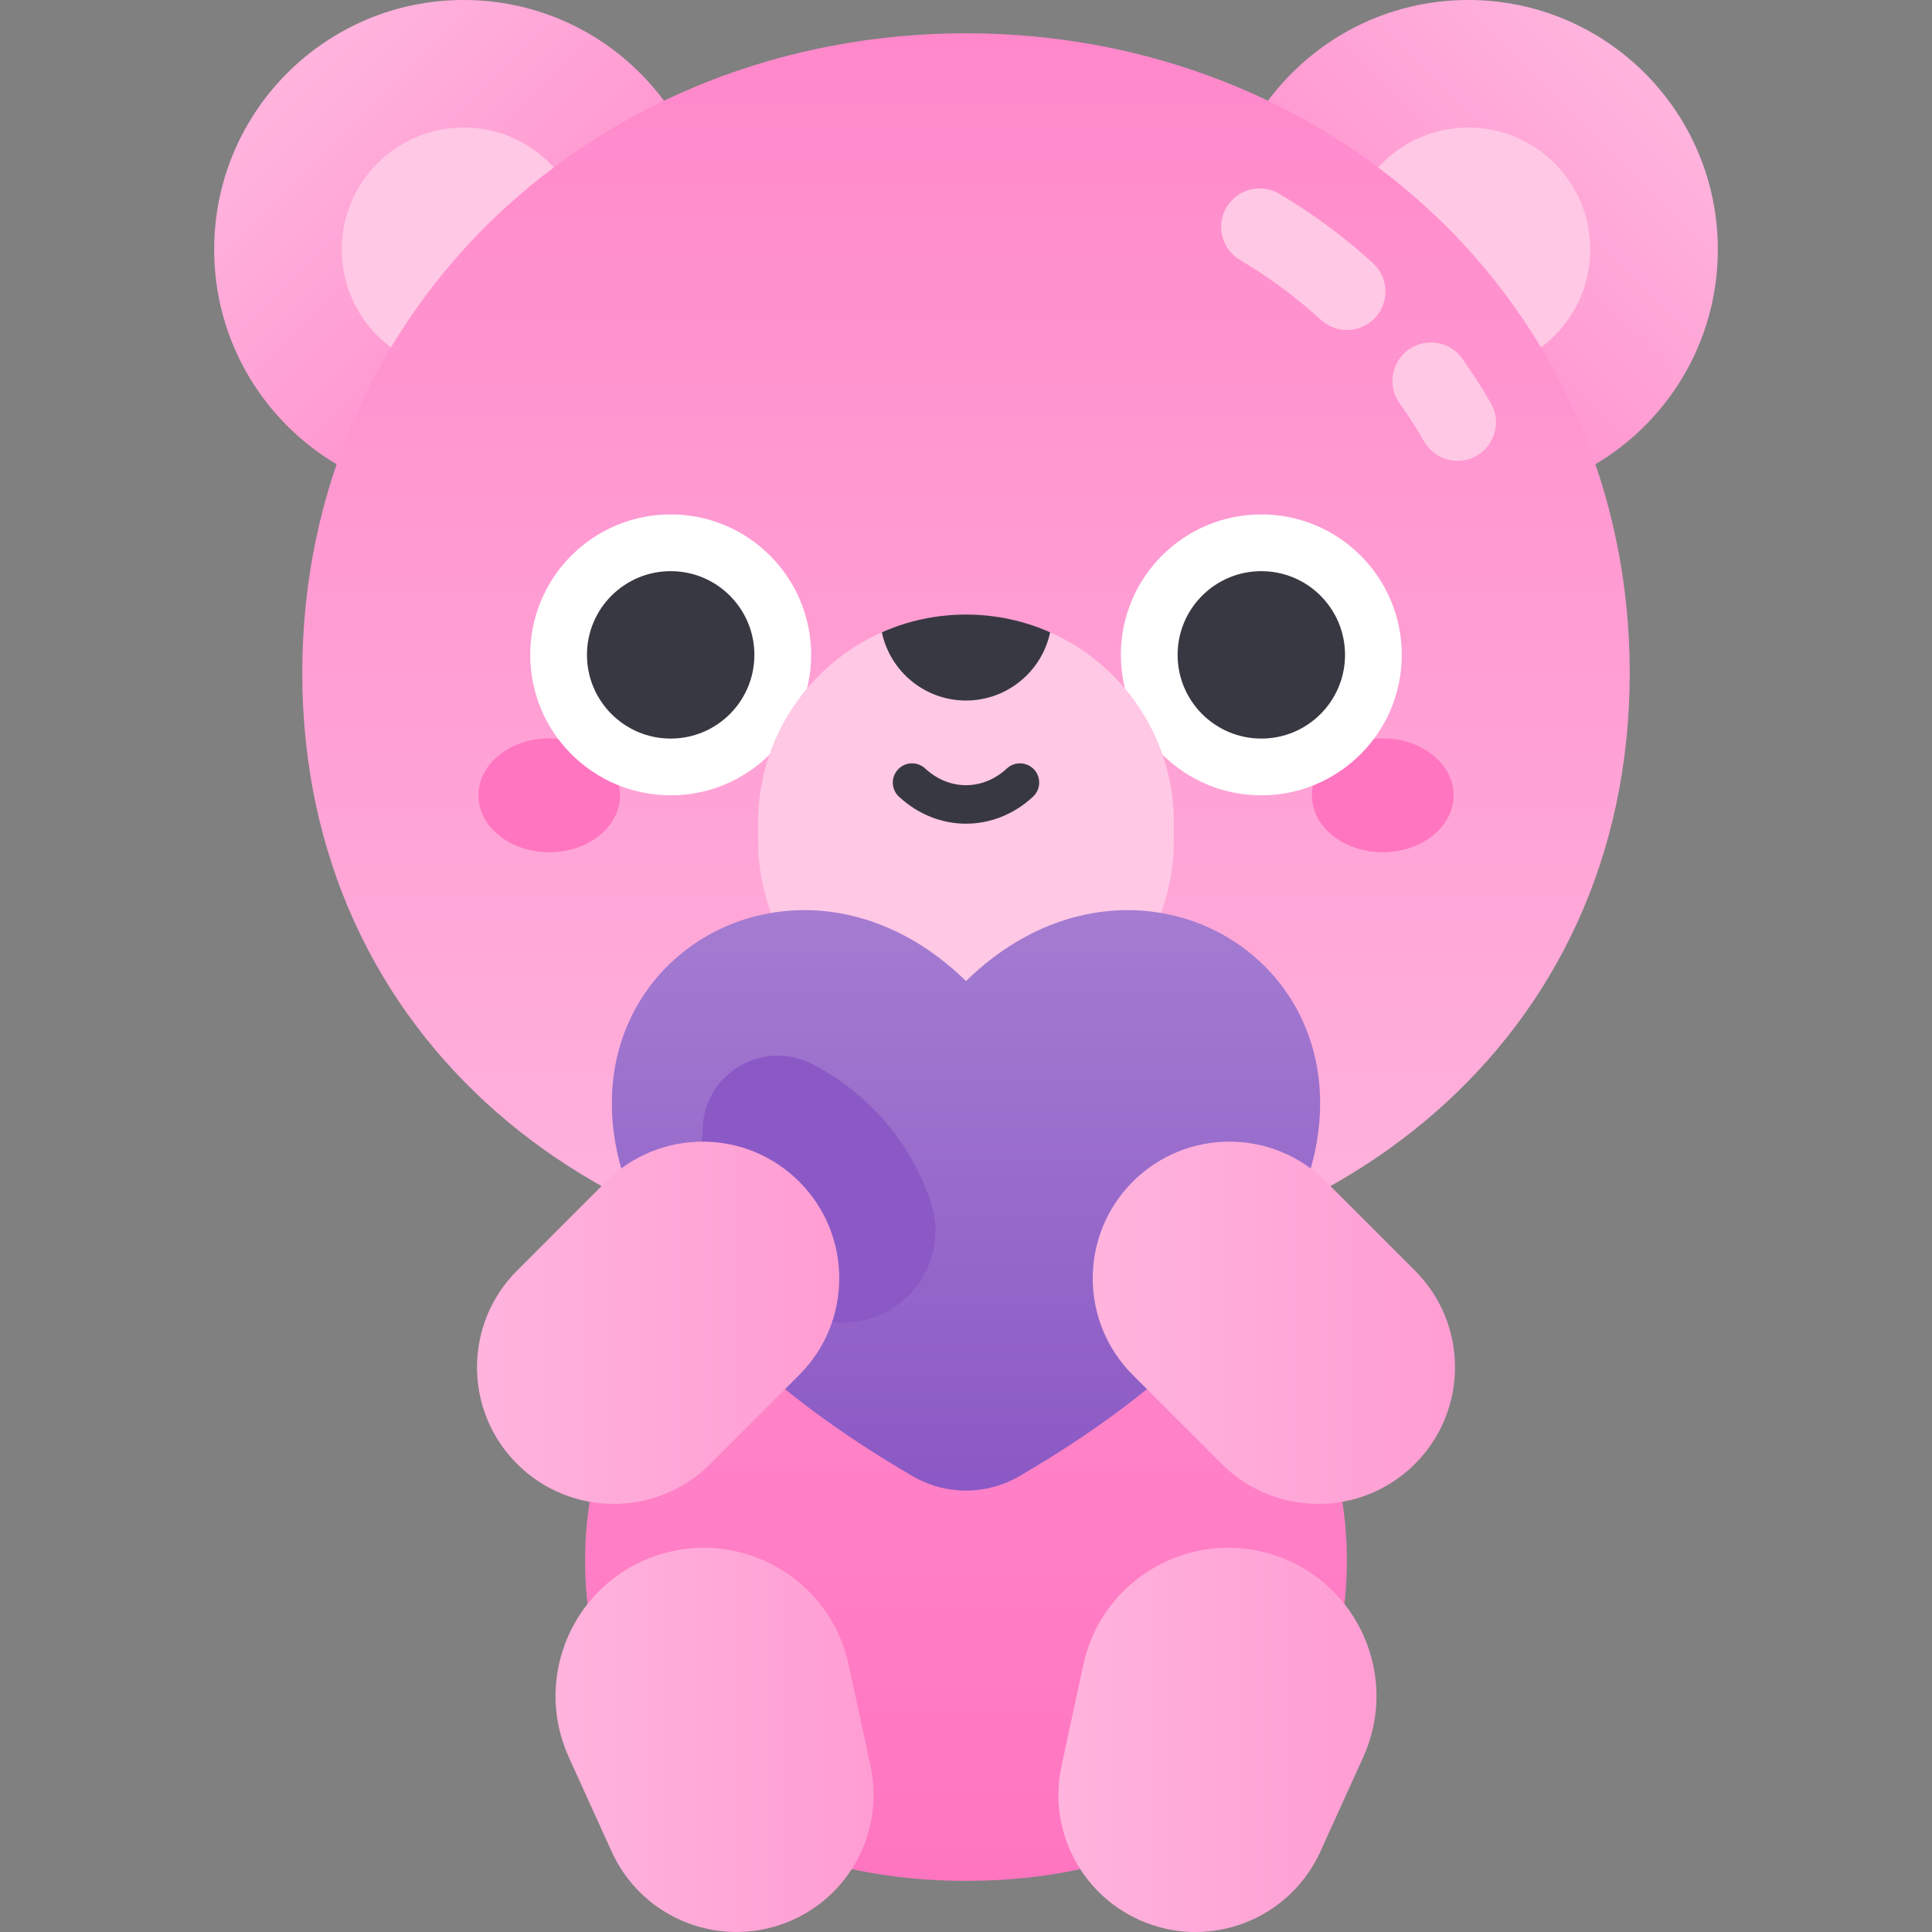 <svg id="Capa_1" enable-background="new 0 0 502 502" height="512" viewBox="0 0 502 502" width="512" xmlns="http://www.w3.org/2000/svg" xmlns:xlink="http://www.w3.org/1999/xlink"><rect x="0" y="0" width="502" height="502" fill="#808080" stroke="none"/><linearGradient id="SVGID_1_" gradientUnits="userSpaceOnUse" x1="251" x2="251" y1="306.583" y2="488.709"><stop offset=".021" stop-color="#ff88ca"/><stop offset="1" stop-color="#ff75c0"/></linearGradient><linearGradient id="lg1"><stop offset=".021" stop-color="#ffb3dd"/><stop offset="1" stop-color="#ff88ca"/></linearGradient><linearGradient id="SVGID_2_" gradientUnits="userSpaceOnUse" x1="74.637" x2="166.313" xlink:href="#lg1" y1="18.987" y2="110.663"/><linearGradient id="SVGID_3_" gradientUnits="userSpaceOnUse" x1="335.687" x2="427.363" y1="110.663" y2="18.987"><stop offset="0" stop-color="#ff88ca"/><stop offset=".979" stop-color="#ffb3dd"/></linearGradient><linearGradient id="SVGID_4_" gradientUnits="userSpaceOnUse" x1="251" x2="251" xlink:href="#lg1" y1="331.715" y2="8.65"/><linearGradient id="SVGID_5_" gradientUnits="userSpaceOnUse" x1="251" x2="251" y1="387.314" y2="236.486"><stop offset=".022" stop-color="#8b59c5"/><stop offset="1" stop-color="#a47cd1"/></linearGradient><linearGradient id="lg2"><stop offset=".021" stop-color="#ffb3dd"/><stop offset="1" stop-color="#ff9dd3"/></linearGradient><linearGradient id="SVGID_6_" gradientUnits="userSpaceOnUse" x1="123.943" x2="218.069" xlink:href="#lg2" y1="343.704" y2="343.704"/><linearGradient id="SVGID_7_" gradientUnits="userSpaceOnUse" x1="283.931" x2="378.057" xlink:href="#lg2" y1="343.704" y2="343.704"/><linearGradient id="SVGID_8_" gradientUnits="userSpaceOnUse" x1="144.34" x2="226.995" xlink:href="#lg2" y1="452.074" y2="452.074"/><linearGradient id="SVGID_9_" gradientUnits="userSpaceOnUse" x1="275.005" x2="357.66" xlink:href="#lg2" y1="452.074" y2="452.074"/><g><path d="m349.974 405.558c0 54.662-44.312 83.151-98.974 83.151s-98.974-28.489-98.974-83.151 44.312-98.974 98.974-98.974 98.974 44.312 98.974 98.974z" fill="url(#SVGID_1_)"/><circle cx="120.475" cy="64.825" fill="url(#SVGID_2_)" r="64.825"/><circle cx="120.475" cy="64.825" fill="#ffc8e5" r="31.686"/><circle cx="381.525" cy="64.825" fill="url(#SVGID_3_)" r="64.825"/><circle cx="381.525" cy="64.825" fill="#ffc8e5" r="31.686"/><path d="m423.458 174.865c0 95.246-77.212 156.85-172.458 156.85s-172.458-61.604-172.458-156.85 77.212-166.215 172.458-166.215 172.458 70.969 172.458 166.215z" fill="url(#SVGID_4_)"/><g><path d="m378.723 119.749c-3.459 0-6.823-1.797-8.674-5.009-1.954-3.391-4.105-6.74-6.393-9.954-3.203-4.499-2.152-10.743 2.347-13.946s10.743-2.152 13.946 2.347c2.658 3.733 5.157 7.625 7.429 11.569 2.757 4.785 1.113 10.9-3.672 13.657-1.573.905-3.29 1.336-4.983 1.336z" fill="#ffc8e5"/></g><g><path d="m349.982 85.743c-2.411 0-4.828-.866-6.747-2.622-6.436-5.888-13.509-11.122-21.022-15.556-4.756-2.807-6.337-8.938-3.53-13.695 2.807-4.756 8.938-6.337 13.695-3.53 8.705 5.137 16.9 11.202 24.357 18.024 4.075 3.728 4.356 10.053.628 14.128-1.973 2.157-4.673 3.251-7.381 3.251z" fill="#ffc8e5"/></g><g><ellipse cx="142.715" cy="206.65" fill="#ff75c0" rx="18.403" ry="14.79"/><ellipse cx="359.285" cy="206.65" fill="#ff75c0" rx="18.403" ry="14.79"/><circle cx="174.265" cy="170.157" fill="#fff" r="36.493"/><circle cx="327.735" cy="170.157" fill="#fff" r="36.493"/><g fill="#383842"><circle cx="174.265" cy="170.157" r="21.75"/><circle cx="327.735" cy="170.157" r="21.75"/></g></g><path d="m272.857 164.297c18.946 8.397 32.164 27.364 32.164 49.411v4.684c0 14.916-6.045 28.419-15.823 38.198-9.779 9.779-23.281 15.823-38.198 15.823-29.832 0-54.021-24.189-54.021-54.021v-4.684c0-22.047 13.218-41.014 32.164-49.411z" fill="#ffc8e5"/><path d="m251 214.025c-6.186 0-12.371-2.339-17.417-7.018-2.025-1.877-2.145-5.041-.267-7.066s5.041-2.145 7.066-.267c6.252 5.796 14.983 5.796 21.235 0 2.025-1.876 5.188-1.758 7.066.267 1.877 2.025 1.758 5.188-.267 7.066-5.045 4.679-11.23 7.018-17.416 7.018z" fill="#383842"/><path d="m272.857 164.297c-2.12 10.116-11.108 17.722-21.857 17.722s-19.737-7.606-21.857-17.722c6.677-2.964 14.072-4.61 21.857-4.61s15.18 1.646 21.857 4.61z" fill="#383842"/><path d="m251 254.907c-62.2-60.788-164.32 41.037-13.846 128.665 8.567 4.989 19.125 4.989 27.692 0 150.474-87.628 48.354-189.454-13.846-128.665z" fill="url(#SVGID_5_)"/><path d="m219.042 343.704c16.211 0 27.915-15.817 22.844-31.215-2.957-8.977-7.998-17.412-15.126-24.54-4.697-4.697-10.01-8.554-15.757-11.497-12.999-6.656-28.443 2.762-28.443 17.366 0 1.872-.269 3.735-.8 5.53l-9.2 31.137c.931 1.071 1.903 2.144 2.896 3.219l37.867 9.307c1.871.46 3.791.693 5.719.693z" fill="#8b59c5"/><path d="m134.343 380.367c-13.867-13.868-13.867-36.35 0-50.218l23.108-23.108c13.867-13.867 36.35-13.867 50.217 0 13.867 13.868 13.867 36.35 0 50.218l-23.108 23.108c-13.866 13.866-36.349 13.867-50.217 0z" fill="url(#SVGID_6_)"/><g><path d="m367.657 380.367c13.867-13.868 13.867-36.35 0-50.218l-23.108-23.108c-13.867-13.867-36.35-13.867-50.217 0-13.867 13.868-13.867 36.35 0 50.218l23.108 23.108c13.866 13.866 36.349 13.867 50.217 0z" fill="url(#SVGID_7_)"/></g><path d="m226.187 458.847-5.68-26.302c-4.832-22.376-28.001-35.622-49.735-28.433-21.734 7.188-32.436 31.637-22.973 52.481l11.123 24.502c7.526 16.578 26.342 24.815 43.628 19.097 17.286-5.718 27.48-23.548 23.637-41.345z" fill="url(#SVGID_8_)"/><path d="m275.813 458.847 5.68-26.302c4.832-22.376 28.001-35.622 49.735-28.433 21.734 7.188 32.436 31.637 22.973 52.481l-11.123 24.502c-7.526 16.578-26.342 24.815-43.628 19.097-17.286-5.718-27.48-23.548-23.637-41.345z" fill="url(#SVGID_9_)"/></g></svg>